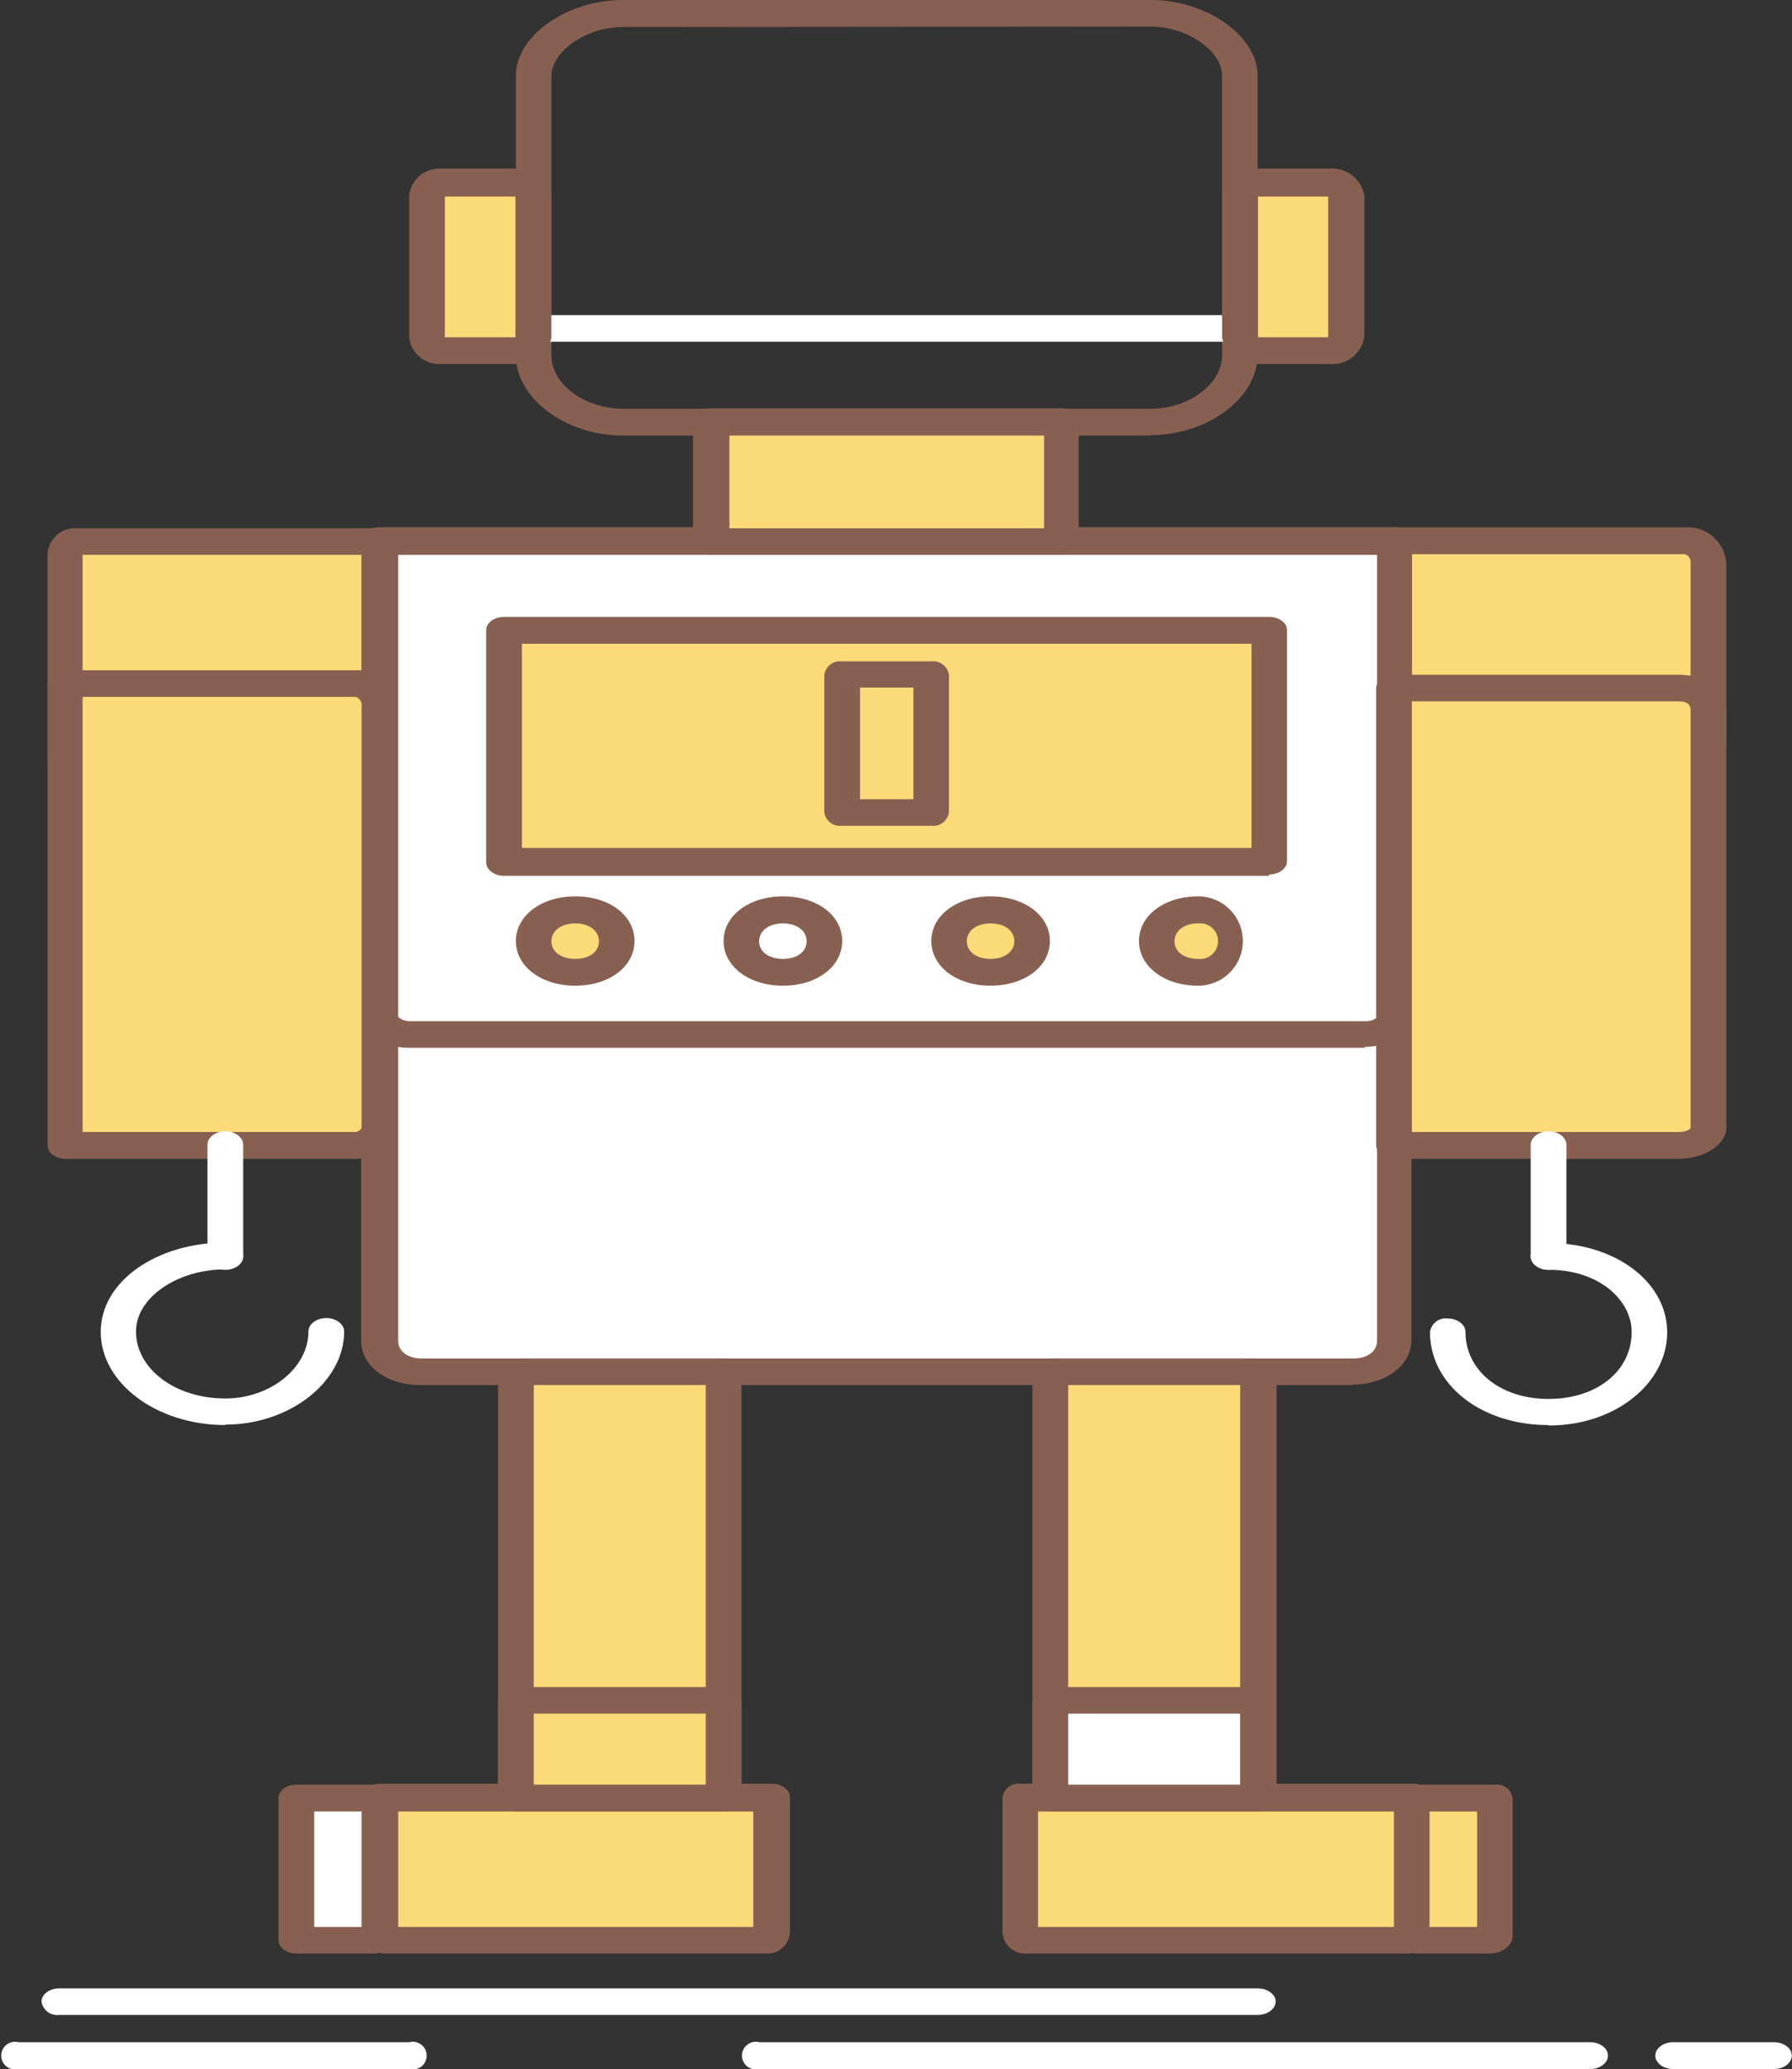 <svg id="Layer_1" data-name="Layer 1" xmlns="http://www.w3.org/2000/svg" viewBox="0 0 80.24 92.63"><rect x="0" y="0" width="80.24" height="92.63" fill="#333333" stroke="none"/><defs><style>.cls-1{fill:#fff;}.cls-2{fill:#876052;}.cls-3{fill:#fcda78;}</style></defs><path class="cls-1" d="M402.16,291h45.43v35.78c0,.79-.8,1.39-1.86,1.39H404c-1.06,0-1.86-.6-1.86-1.39V291Z" transform="translate(-385.17 -266.79)"/><path class="cls-2" d="M403,291.63v35.19c0,.47.43.79,1.06.79h41.71c.63,0,1.06-.32,1.06-.79V291.63Zm42.77,37.17H404c-1.52,0-2.66-.85-2.66-2V291c0-.33.36-.6.8-.6h45.43c.44,0,.8.27.8.6v35.78c0,1.13-1.14,2-2.66,2Z" transform="translate(-385.17 -266.79)"/><path class="cls-3" d="M460.61,291h-13v10.14h13a1,1,0,0,0,1.06-1V292a1,1,0,0,0-1.06-1Z" transform="translate(-385.17 -266.79)"/><path class="cls-2" d="M448.39,300.58h12.22a.38.38,0,0,0,.26-.4V292a.38.38,0,0,0-.26-.4H448.39v8.95Zm12.22,1.19h-13c-.44,0-.8-.27-.8-.59V291c0-.33.36-.6.8-.6h13a1.74,1.74,0,0,1,1.86,1.59v8.15a1.74,1.74,0,0,1-1.86,1.59Z" transform="translate(-385.17 -266.79)"/><path class="cls-3" d="M402.16,291H388.61a.54.54,0,0,0-.53.59v8.95a.54.54,0,0,0,.53.6h13a.55.55,0,0,0,.53-.6V291Z" transform="translate(-385.17 -266.79)"/><path class="cls-2" d="M388.87,300.58h12.49v-8.95H388.87v8.95Zm12.76,1.19h-13a1.23,1.23,0,0,1-1.33-1.19v-8.95a1.23,1.23,0,0,1,1.33-1.19h13.55c.44,0,.8.27.8.6v9.54a1.23,1.23,0,0,1-1.33,1.19Z" transform="translate(-385.17 -266.79)"/><path class="cls-3" d="M408.27,347.29h9.3V328.61c0-.2,0-.4-.27-.4h-8.5c-.26,0-.53.2-.53.4v18.68Z" transform="translate(-385.17 -266.79)"/><path class="cls-2" d="M409.07,346.69h7.7V328.8h-7.7v17.89Zm8.5,1.2h-9.3c-.44,0-.8-.27-.8-.6V328.61c0-.53.62-1,1.33-1h8.5a1,1,0,0,1,1.07,1v18.68c0,.33-.36.6-.8.6Z" transform="translate(-385.17 -266.79)"/><path class="cls-3" d="M432.18,347.29h9.3V328.61c0-.2-.27-.4-.53-.4h-8.5c-.27,0-.27.2-.27.4v18.68Z" transform="translate(-385.17 -266.79)"/><path class="cls-2" d="M433,346.69h7.7V328.8H433v17.89Zm8.5,1.2h-9.3c-.44,0-.8-.27-.8-.6V328.61a1,1,0,0,1,1.07-1H441c.71,0,1.33.47,1.33,1v18.68c0,.33-.36.6-.8.6Z" transform="translate(-385.17 -266.79)"/><path class="cls-3" d="M430.85,347.29h17.54v6c0,.2,0,.4-.27.4h-17c-.27,0-.27-.2-.27-.4v-6Z" transform="translate(-385.17 -266.79)"/><path class="cls-2" d="M431.65,353.06h15.94v-5.17H431.65v5.17Zm16.47,1.19h-17a1,1,0,0,1-1.06-1v-6a.71.71,0,0,1,.79-.6h17.54a.71.71,0,0,1,.79.6v6a1,1,0,0,1-1.06,1Z" transform="translate(-385.17 -266.79)"/><path class="cls-3" d="M402.16,347.29h17.53v6c0,.2,0,.4-.26.4h-17c-.26,0-.26-.2-.26-.4v-6Z" transform="translate(-385.17 -266.79)"/><path class="cls-2" d="M403,353.06H418.9v-5.17H403v5.17Zm16.47,1.19h-17a1,1,0,0,1-1.06-1v-6c0-.33.36-.6.8-.6h17.53c.44,0,.8.27.8.6v6a1,1,0,0,1-1.06,1Z" transform="translate(-385.17 -266.79)"/><path class="cls-1" d="M402.16,291h45.43v21.27c0,.39-.53.79-1.33.79H403.49c-.8,0-1.33-.4-1.33-.79V291Z" transform="translate(-385.17 -266.79)"/><path class="cls-2" d="M403,291.63v20.68s.16.2.53.2h42.77c.37,0,.53-.16.53-.2V291.63Zm43.3,22.07H403.49c-1.17,0-2.13-.63-2.13-1.39V291c0-.33.36-.6.8-.6h45.43c.44,0,.8.27.8.6v21.27c0,.76-1,1.39-2.13,1.39Z" transform="translate(-385.17 -266.79)"/><polygon class="cls-3" points="31.87 18.88 47.55 18.88 47.55 24.25 31.87 24.25 31.87 18.88 31.87 18.88"/><path class="cls-2" d="M417.83,290.44h14.09v-4.17H417.83v4.17Zm14.88,1.19H417c-.44,0-.8-.26-.8-.59v-5.37c0-.33.36-.6.8-.6h15.67c.44,0,.8.27.8.6V291c0,.33-.36.59-.8.59Z" transform="translate(-385.17 -266.79)"/><path class="cls-2" d="M413.05,268c-1.61,0-3.19,1.08-3.19,2.19v12.52c0,1.27,1.49,2.38,3.19,2.38H436.7c1.7,0,3.19-1.11,3.19-2.38V270.17c0-1.11-1.58-2.19-3.19-2.19Zm23.65,18.29H413.05c-2.55,0-4.78-1.67-4.78-3.58V270.17c0-1.77,2.28-3.38,4.78-3.38H436.7c2.5,0,4.78,1.61,4.78,3.38v12.52c0,1.91-2.23,3.58-4.78,3.58Z" transform="translate(-385.17 -266.79)"/><path class="cls-1" d="M440.69,282.09H409.08c-.44,0-.8-.26-.8-.59s.36-.6.8-.6h31.61c.44,0,.8.27.8.6s-.36.59-.8.59Z" transform="translate(-385.17 -266.79)"/><path class="cls-3" d="M460.34,318.07H447.59V297.6h12.75c.8,0,1.33.39,1.33,1v18.69c0,.39-.53.79-1.33.79Z" transform="translate(-385.17 -266.79)"/><path class="cls-2" d="M448.39,317.47h11.95c.38,0,.53-.15.53-.19V298.59c0-.27-.17-.4-.53-.4H448.39v19.28Zm11.95,1.2H447.59c-.44,0-.8-.27-.8-.6V297.6c0-.33.36-.6.8-.6h12.75c1.24,0,2.13.67,2.13,1.59v18.69c0,.76-1,1.39-2.13,1.39Z" transform="translate(-385.17 -266.79)"/><path class="cls-3" d="M401.1,318.07h-13V297.4h13a1,1,0,0,1,1.06,1v18.89c0,.39-.53.79-1.06.79Z" transform="translate(-385.17 -266.79)"/><path class="cls-2" d="M388.87,317.47H401.1c.09,0,.26-.13.26-.19V298.39a.38.38,0,0,0-.26-.4H388.87v19.48Zm12.23,1.2h-13c-.44,0-.8-.27-.8-.6V297.4c0-.33.36-.6.8-.6h13a1.75,1.75,0,0,1,1.86,1.59v18.89c0,.72-.89,1.39-1.86,1.39Z" transform="translate(-385.17 -266.79)"/><path class="cls-1" d="M441.49,317.28H408.28c-.44,0-.8-.27-.8-.6s.36-.6.8-.6h33.21c.44,0,.8.27.8.6s-.36.6-.8.6Z" transform="translate(-385.17 -266.79)"/><path class="cls-1" d="M441.49,320.85H408.28c-.44,0-.8-.26-.8-.59s.36-.6.8-.6h33.21c.44,0,.8.27.8.6s-.36.59-.8.59Z" transform="translate(-385.17 -266.79)"/><path class="cls-1" d="M441.49,324.63H408.28c-.44,0-.8-.27-.8-.6s.36-.59.8-.59h33.21c.44,0,.8.26.8.59s-.36.6-.8.6Z" transform="translate(-385.17 -266.79)"/><path class="cls-3" d="M444.67,282.49h-3.19a.76.76,0,0,1-.8-.6v-6.36a.75.75,0,0,1,.8-.59h3.19a.75.75,0,0,1,.8.59v6.36a.76.76,0,0,1-.8.6Z" transform="translate(-385.17 -266.79)"/><path class="cls-2" d="M441.5,281.89h3.14l0,0v-6.3l0,0H441.5s0,0,0,0v6.3l0,0Zm3.17,1.2h-3.19a1.46,1.46,0,0,1-1.59-1.2v-6.36a1.46,1.46,0,0,1,1.59-1.19h3.19a1.47,1.47,0,0,1,1.59,1.19v6.36a1.47,1.47,0,0,1-1.59,1.2Z" transform="translate(-385.17 -266.79)"/><path class="cls-3" d="M408.27,282.49h-3.45c-.27,0-.54-.4-.54-.6v-6.36c0-.2.27-.59.54-.59h3.45a.75.75,0,0,1,.8.59v6.36a.76.76,0,0,1-.8.6Z" transform="translate(-385.17 -266.79)"/><path class="cls-2" d="M405.09,281.89h3.16l0,0v-6.3s0,0,0,0h-3.16v6.36Zm3.18,1.2h-3.45a1.36,1.36,0,0,1-1.33-1.2v-6.36a1.36,1.36,0,0,1,1.33-1.19h3.45a1.46,1.46,0,0,1,1.59,1.19v6.36a1.46,1.46,0,0,1-1.59,1.2Z" transform="translate(-385.17 -266.79)"/><path class="cls-3" d="M452.11,347.29h-3.72v6.16s0,.2.26.2h3.19c.27,0,.27-.2.27-.2v-6.16Z" transform="translate(-385.17 -266.79)"/><path class="cls-2" d="M449.18,353.06h2.13v-5.17h-2.13v5.17Zm2.66,1.19h-3.19c-.66,0-1.06-.41-1.06-.8v-6.16c0-.33.36-.6.8-.6h3.72a.71.71,0,0,1,.79.6v6.16c0,.39-.39.8-1.06.8Z" transform="translate(-385.17 -266.79)"/><polygon class="cls-1" points="16.99 80.5 13.27 80.5 13.27 86.67 13.27 86.86 16.73 86.86 16.99 86.67 16.99 80.5 16.99 80.5"/><path class="cls-2" d="M399.24,353.06h2.12v-5.17h-2.12v5.17Zm2.65,1.19h-3.45c-.44,0-.8-.27-.8-.6v-6.36c0-.33.36-.6.8-.6h3.72c.44,0,.8.27.8.6v6.16a.53.53,0,0,1-.24.42l-.26.2a.92.92,0,0,1-.57.18Z" transform="translate(-385.17 -266.79)"/><path class="cls-1" d="M441.49,357H387.82a.71.71,0,0,1-.79-.6c0-.32.35-.59.79-.59h53.67c.44,0,.8.27.8.59s-.36.6-.8.6Z" transform="translate(-385.17 -266.79)"/><path class="cls-1" d="M456.37,359.42h-37.2a.62.62,0,1,1,0-1.2h37.2c.44,0,.8.27.8.6s-.36.6-.8.6Z" transform="translate(-385.17 -266.79)"/><path class="cls-1" d="M464.6,359.42h-4.51c-.44,0-.8-.27-.8-.6s.36-.6.8-.6h4.51c.45,0,.8.27.8.6s-.35.6-.8.6Z" transform="translate(-385.17 -266.79)"/><path class="cls-1" d="M403.5,359.42H386a.62.62,0,1,1,0-1.2H403.5a.62.62,0,1,1,0,1.2Z" transform="translate(-385.17 -266.79)"/><path class="cls-3" d="M438.82,307.54a1.4,1.4,0,1,1,0,2.78c-1.06,0-1.86-.6-1.86-1.39s.8-1.39,1.86-1.39Z" transform="translate(-385.17 -266.79)"/><path class="cls-2" d="M438.82,308.13c-.62,0-1.06.33-1.06.8s.44.79,1.06.79a.8.8,0,1,0,0-1.59Zm0,2.79c-1.51,0-2.65-.86-2.65-2s1.14-2,2.65-2a2,2,0,1,1,0,4Z" transform="translate(-385.17 -266.79)"/><path class="cls-3" d="M429.52,307.54c1.07,0,1.86.59,1.86,1.39s-.79,1.39-1.86,1.39-1.86-.6-1.86-1.39.8-1.39,1.86-1.39Z" transform="translate(-385.17 -266.79)"/><path class="cls-2" d="M429.52,308.13c-.62,0-1.06.33-1.06.8s.44.79,1.06.79,1.07-.32,1.07-.79-.44-.8-1.07-.8Zm0,2.79c-1.51,0-2.65-.86-2.65-2s1.14-2,2.65-2,2.66.85,2.66,2-1.14,2-2.66,2Z" transform="translate(-385.17 -266.79)"/><path class="cls-1" d="M420.23,307.54c1.06,0,1.86.59,1.86,1.39s-.8,1.39-1.86,1.39-1.86-.6-1.86-1.39.79-1.39,1.86-1.39Z" transform="translate(-385.17 -266.79)"/><path class="cls-2" d="M420.23,308.13c-.63,0-1.07.33-1.07.8s.44.79,1.07.79,1.06-.32,1.06-.79-.44-.8-1.06-.8Zm0,2.79c-1.52,0-2.66-.86-2.66-2s1.14-2,2.66-2,2.65.85,2.65,2-1.14,2-2.65,2Z" transform="translate(-385.17 -266.79)"/><path class="cls-3" d="M410.93,307.54c1.06,0,1.86.59,1.86,1.39s-.8,1.39-1.86,1.39-1.86-.6-1.86-1.39.79-1.39,1.86-1.39Z" transform="translate(-385.17 -266.79)"/><path class="cls-2" d="M410.93,308.13c-.63,0-1.07.33-1.07.8s.44.79,1.07.79,1.06-.32,1.06-.79-.44-.8-1.06-.8Zm0,2.79c-1.52,0-2.66-.86-2.66-2s1.14-2,2.66-2,2.65.85,2.65,2-1.14,2-2.65,2Z" transform="translate(-385.17 -266.79)"/><path class="cls-1" d="M454.51,323.64c-.44,0-.8-.27-.8-.6v-5c0-.33.36-.6.8-.6s.8.27.8.6v5c0,.33-.36.6-.8.6Z" transform="translate(-385.17 -266.79)"/><path class="cls-1" d="M454.51,330.59c-3,0-5.31-1.79-5.31-4.17a.71.71,0,0,1,.79-.6c.44,0,.8.27.8.6,0,1.73,1.56,3,3.72,3s3.72-1.25,3.72-3c0-1.37-1.39-2.78-3.72-2.78-.44,0-.8-.27-.8-.6s.36-.6.8-.6c3,0,5.31,1.75,5.31,4s-2.28,4.17-5.31,4.17Z" transform="translate(-385.17 -266.79)"/><path class="cls-1" d="M395.26,323.64c-.44,0-.8-.27-.8-.6v-5c0-.33.36-.6.8-.6s.8.27.8.6v5c0,.33-.36.6-.8.6Z" transform="translate(-385.17 -266.79)"/><path class="cls-1" d="M395.26,330.59c-3.07,0-5.58-1.87-5.58-4.17s2.56-4,5.58-4c.44,0,.8.27.8.6s-.36.6-.8.6c-2.16,0-4,1.27-4,2.78,0,1.67,1.75,3,4,3,2,0,3.72-1.36,3.72-3,0-.33.36-.6.8-.6s.8.27.8.6c0,2.26-2.44,4.17-5.32,4.17Z" transform="translate(-385.17 -266.79)"/><path class="cls-3" d="M408.27,347.29h9.3v-4.17c0-.2,0-.2-.27-.2h-8.76s-.27,0-.27.2v4.17Z" transform="translate(-385.17 -266.79)"/><path class="cls-2" d="M409.07,346.69h7.7v-3.18h-7.7v3.18Zm8.5,1.2h-9.3c-.44,0-.8-.27-.8-.6v-4.17c0-.5.54-.8,1.07-.8h8.76c.71,0,1.07.27,1.07.8v4.17c0,.33-.36.6-.8.6Z" transform="translate(-385.17 -266.79)"/><path class="cls-1" d="M432.18,347.29h9.3v-4.17c0-.2-.27-.2-.27-.2h-8.76c-.27,0-.27,0-.27.2v4.17Z" transform="translate(-385.17 -266.79)"/><path class="cls-2" d="M433,346.69h7.7v-3.18H433v3.18Zm8.5,1.2h-9.3c-.44,0-.8-.27-.8-.6v-4.17c0-.53.36-.8,1.07-.8h8.76c.53,0,1.07.3,1.07.8v4.17c0,.33-.36.6-.8.6Z" transform="translate(-385.17 -266.79)"/><polygon class="cls-3" points="22.57 28.23 56.85 28.23 56.85 38.56 22.57 38.56 22.57 28.23 22.57 28.23"/><path class="cls-2" d="M408.54,304.75h32.67v-9.14H408.54v9.14ZM442,306H407.74c-.44,0-.8-.27-.8-.6V295c0-.33.36-.59.8-.59H442c.44,0,.8.26.8.59v10.34c0,.33-.36.6-.8.6Z" transform="translate(-385.17 -266.79)"/><polygon class="cls-3" points="37.72 30.21 41.7 30.21 41.7 36.38 37.72 36.38 37.72 30.21 37.72 30.21"/><path class="cls-2" d="M423.68,302.57h2.39v-5h-2.39v5Zm3.19,1.19h-4a.71.71,0,0,1-.79-.6V297a.71.71,0,0,1,.79-.6h4a.71.71,0,0,1,.79.6v6.16a.71.71,0,0,1-.79.6Z" transform="translate(-385.17 -266.79)"/></svg>